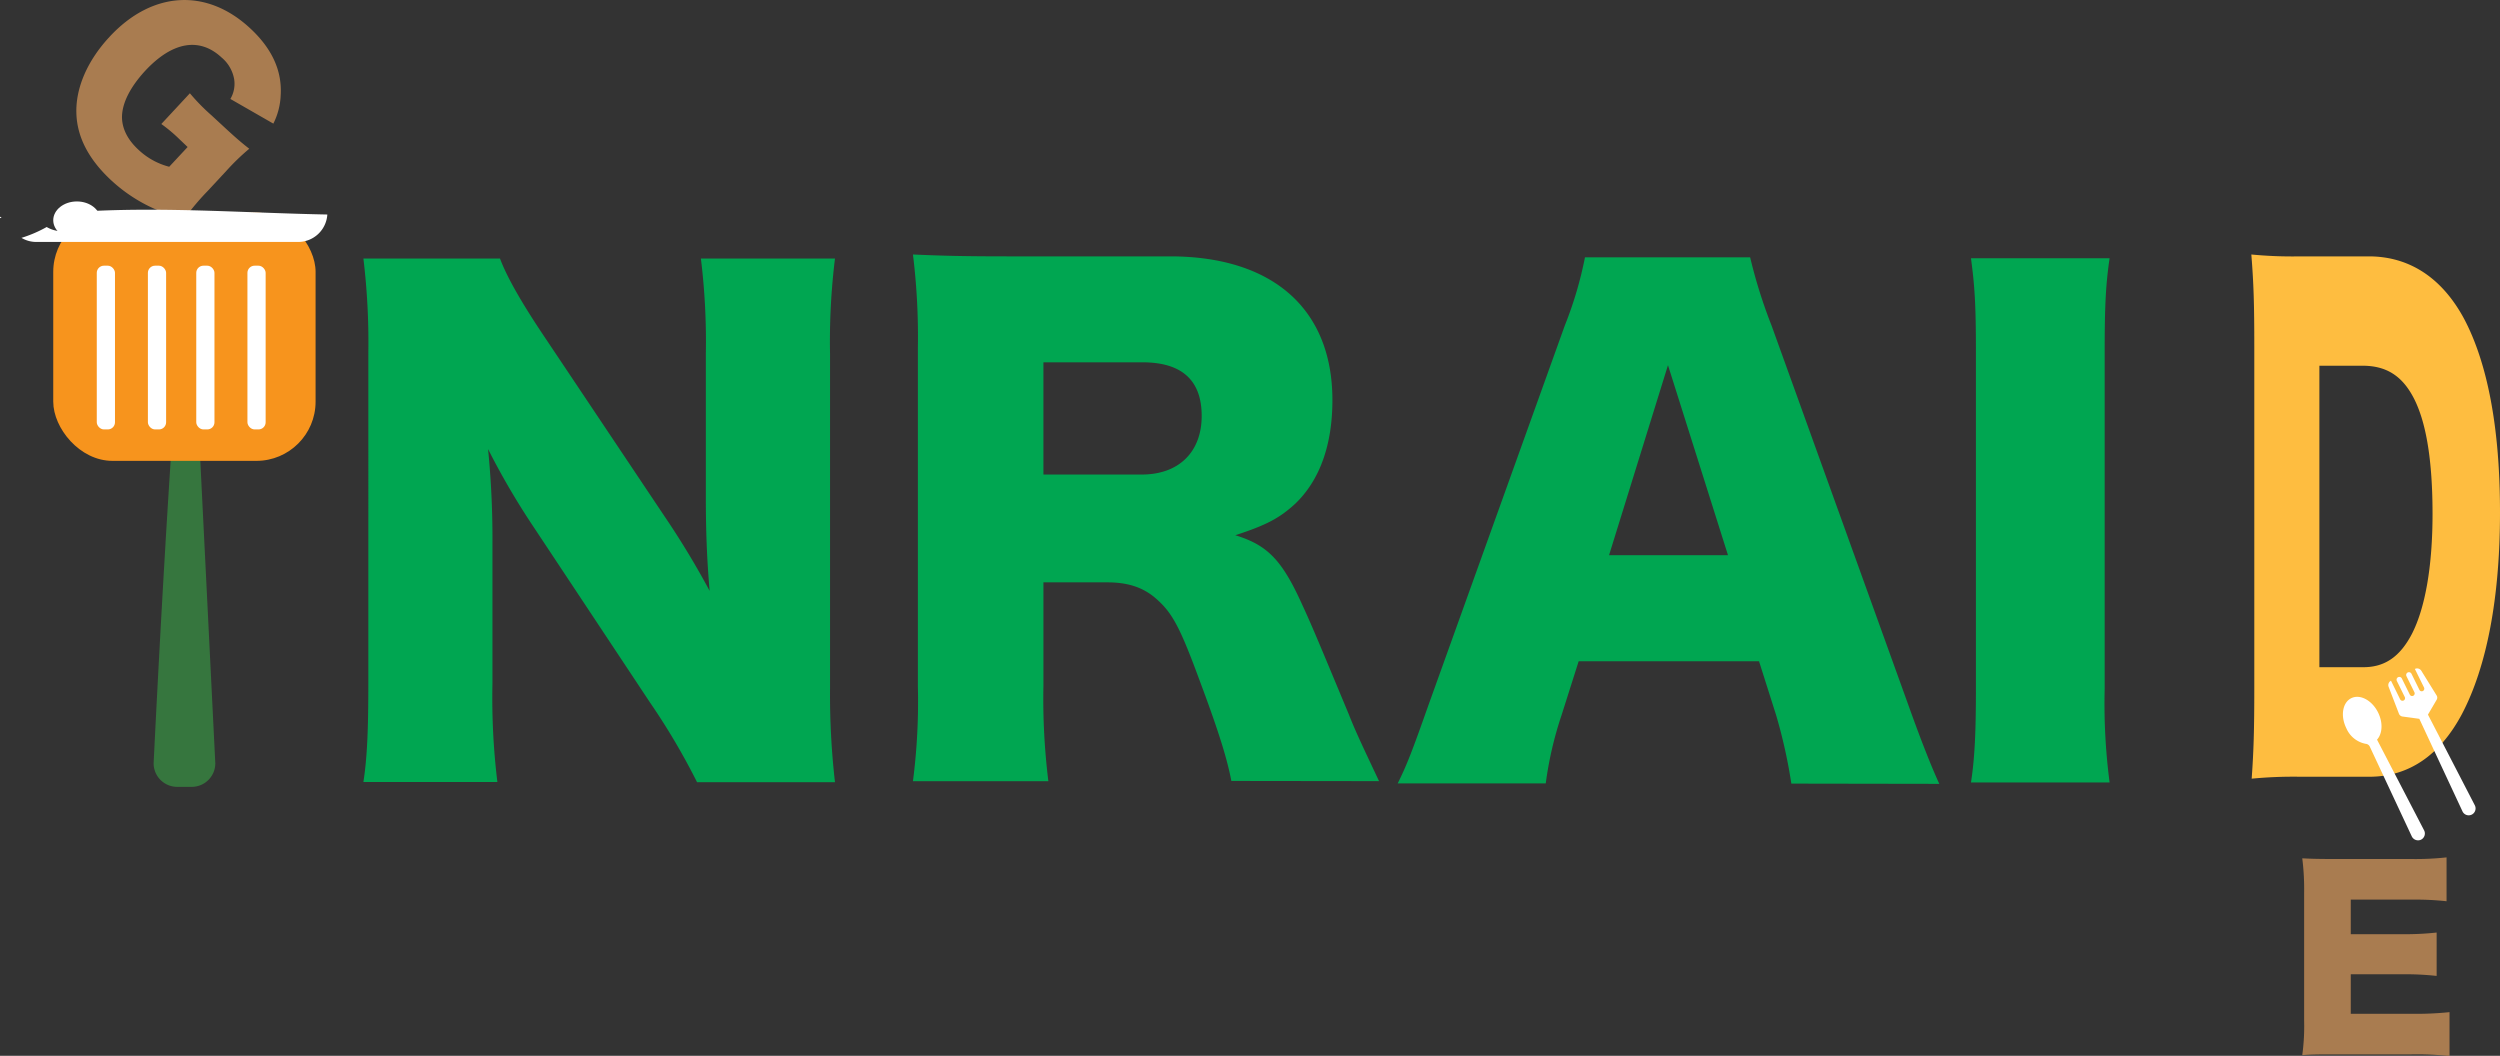 <svg xmlns="http://www.w3.org/2000/svg" viewBox="0 0 506.6 213.95"><rect x="0" y="0" width="506.6" height="213.95" fill="#333333" stroke="none"/><defs><style>.cls-1{fill:#a97c50;}.cls-2{fill:#00a651;}.cls-3{fill:#febd40;}.cls-4{fill:#36763e;}.cls-5{fill:#f7941d;}.cls-6{fill:#fff;}</style></defs><g id="Layer_2" data-name="Layer 2"><g id="Layer_1-2" data-name="Layer 1"><path class="cls-1" d="M36.34,28.19a30.78,30.78,0,0,0-3.65-3.06l5.79-6.23a40.89,40.89,0,0,0,4.41,4.5L45.7,26c1.8,1.66,3.13,2.84,4.81,4.14a46,46,0,0,0-4.7,4.55l-3.66,3.94a50.72,50.72,0,0,0-4.63,5.47A23.91,23.91,0,0,1,31,42.18a31.94,31.94,0,0,1-8.57-5.74C18,32.29,15.63,27.82,15.48,23c-.18-5.16,2.23-10.71,6.71-15.53C30.8-1.82,41.85-2.49,50.71,5.75c4.4,4.09,6.47,8.57,6.17,13.54a14,14,0,0,1-1.49,5.76l-8.71-5a6,6,0,0,0,.77-4,7.39,7.39,0,0,0-2.54-4.39c-4.5-4.19-10-3.21-15.5,2.7-3,3.27-4.66,6.49-4.69,9.34,0,2.28,1.08,4.55,3.3,6.61a14.26,14.26,0,0,0,6.27,3.48l3.73-4Z"/><path class="cls-2" d="M134.61,104.55a172.27,172.27,0,0,1,9.19,15.18c-.51-5.86-.77-11.73-.77-18.87V71.77a137.9,137.9,0,0,0-1-19.38h27.17a137.9,137.9,0,0,0-1,19.38V139.5a155.91,155.91,0,0,0,1,19H141.25a137.37,137.37,0,0,0-9.57-16.2l-23.6-35.59A151.26,151.26,0,0,1,98.9,91a182.11,182.11,0,0,1,.89,19v28.57a140.58,140.58,0,0,0,1,19.9H73.64c.77-5,1-10.59,1-20V71.39a141.28,141.28,0,0,0-1-19h27.68c1.28,3.44,4.08,8.54,9.06,15.94Z"/><path class="cls-2" d="M249.52,158.25c-.77-4.08-2.3-9.32-6.27-19.93-4.08-11.11-5.62-14-8.81-16.86-2.68-2.43-5.88-3.45-10-3.45h-13v21a135.59,135.59,0,0,0,1,19.29H185a125.68,125.68,0,0,0,1-19.16V70.35a135.67,135.67,0,0,0-1-18.78c5.62.25,10.35.38,19,.38h33.22C258,52,270,62.68,270,81.08c0,9.07-2.56,16.23-7.54,21-3.19,2.93-5.88,4.34-12.14,6.38,6.52,2,9.46,5,13.55,14.06,1.91,4.09,3.7,8.43,9.45,22.23,1.41,3.58,2.94,6.77,6.13,13.54ZM231.37,96.16c7.54,0,12.14-4.6,12.14-11.88s-4.09-10.86-12-10.86H211.44V96.16Z"/><path class="cls-2" d="M363,158.79a105.34,105.34,0,0,0-3.08-13.85L356.45,134H319.9l-3.46,10.9a73.7,73.7,0,0,0-3.21,13.85h-30c1.92-3.85,3.07-6.92,6.15-15.64L317.08,66a77.84,77.84,0,0,0,4.1-13.85h33.47A103,103,0,0,0,359,66l27.83,77.2c2.43,6.79,4.48,12,6.15,15.64ZM338,74,326.06,112.5h24.1Z"/><path class="cls-2" d="M427.49,52.34c-.77,5.23-1,9.57-1,18.89v68.43a122.84,122.84,0,0,0,1,18.9H399.4c.77-5,1-10.35,1-18.9V71.23c0-9.57-.25-13.27-1-18.89Z"/><path class="cls-3" d="M456.81,70.2c0-8.62-.13-12.8-.6-18.63a86,86,0,0,0,9.86.38H480c8.2,0,14.8,4.31,19.27,12.55,4.86,9.12,7.33,22.43,7.33,39.29,0,17.36-2.67,31.31-7.73,40.94-4.47,8.37-10.8,12.67-18.73,12.67H466.07a88,88,0,0,0-9.79.39c.4-5.58.53-9.77.53-18.51Zm22.13,65c4.33,0,7.4-2.15,9.79-6.71,2.74-5.33,4.2-13.82,4.2-24.34,0-10.77-1.26-18.63-3.86-23.58-2.33-4.43-5.53-6.46-10.33-6.46H470v61.09Z"/><path class="cls-1" d="M496.37,214a60.27,60.27,0,0,0-7.84-.34h-15c-3.61,0-4.95,0-7,.15a43.23,43.23,0,0,0,.38-6.94V180.87a49.63,49.63,0,0,0-.38-6.94c1.95.1,3.28.14,7,.14h15.16a57.9,57.9,0,0,0,7.08-.33v8.89a58,58,0,0,0-7.08-.33H476.36v7h10.27a58.13,58.13,0,0,0,7.13-.33v8.79a58.37,58.37,0,0,0-7.13-.33H476.36v8h12.26a64,64,0,0,0,7.75-.33Z"/><path class="cls-4" d="M38.89,159.45h-3a4.78,4.78,0,0,1-4.76-4.76S36,53.84,38.63,53.84l5,100.85A4.78,4.78,0,0,1,38.89,159.45Z"/><rect class="cls-5" x="10.79" y="43.09" width="53.16" height="50.3" rx="12"/><rect class="cls-6" x="19.61" y="53.84" width="3.69" height="33.18" rx="1.45"/><rect class="cls-6" x="29.97" y="53.84" width="3.69" height="33.18" rx="1.45"/><rect class="cls-6" x="39.77" y="53.84" width="3.69" height="33.18" rx="1.45"/><rect class="cls-6" x="50.14" y="53.84" width="3.69" height="33.18" rx="1.45"/><path class="cls-6" d="M19.09,42.74h-.55a6.07,6.07,0,0,1-1.69,2.65,6,6,0,0,1-4.1,1.47A6.19,6.19,0,0,1,9.46,46,26.34,26.34,0,0,1,4.35,48.2a5.85,5.85,0,0,0,3,.83H60.44a5.93,5.93,0,0,0,5.89-5.56C50.61,43.17,34.76,42,19.09,42.74Z"/><path class="cls-6" d="M481.9,144.39c-1.22-2.48-3.66-3.79-5.44-2.91s-2.23,3.6-1,6.09a5.35,5.35,0,0,0,3.94,3.16,1,1,0,0,1,.83.6l8.48,18.13a1.42,1.42,0,0,0,1.83.72,1.4,1.4,0,0,0,.68-1.92l-9.54-18.38C482.78,148.68,482.92,146.45,481.9,144.39Z"/><path class="cls-6" d="M489.35,135.56h0l1.86,3.77a.53.53,0,0,1-.24.7h0a.52.52,0,0,1-.7-.24l-1.61-3.26a.57.57,0,0,0-.76-.26h0a.56.56,0,0,0-.25.76l1.61,3.26a.53.53,0,0,1-.24.7h0a.52.52,0,0,1-.7-.24l-1.61-3.26a.56.56,0,0,0-.76-.26h0a.56.56,0,0,0-.25.76l1.61,3.27a.52.52,0,0,1-.24.69h0a.53.53,0,0,1-.7-.23l-1.86-3.78h0a1,1,0,0,0-.48,1.24l2.08,5.42a.91.91,0,0,0,.76.6l3.38.46L499,164.42a1.39,1.39,0,0,0,1.88.65h0a1.4,1.4,0,0,0,.62-1.88L492,144.81l1.76-3a.84.84,0,0,0,0-.88l-3.1-5A1,1,0,0,0,489.35,135.56Z"/><ellipse class="cls-6" cx="15.58" cy="44.63" rx="4.79" ry="3.81"/><circle class="cls-6" cx="0.13" cy="44.07" r="0.13"/></g></g></svg>